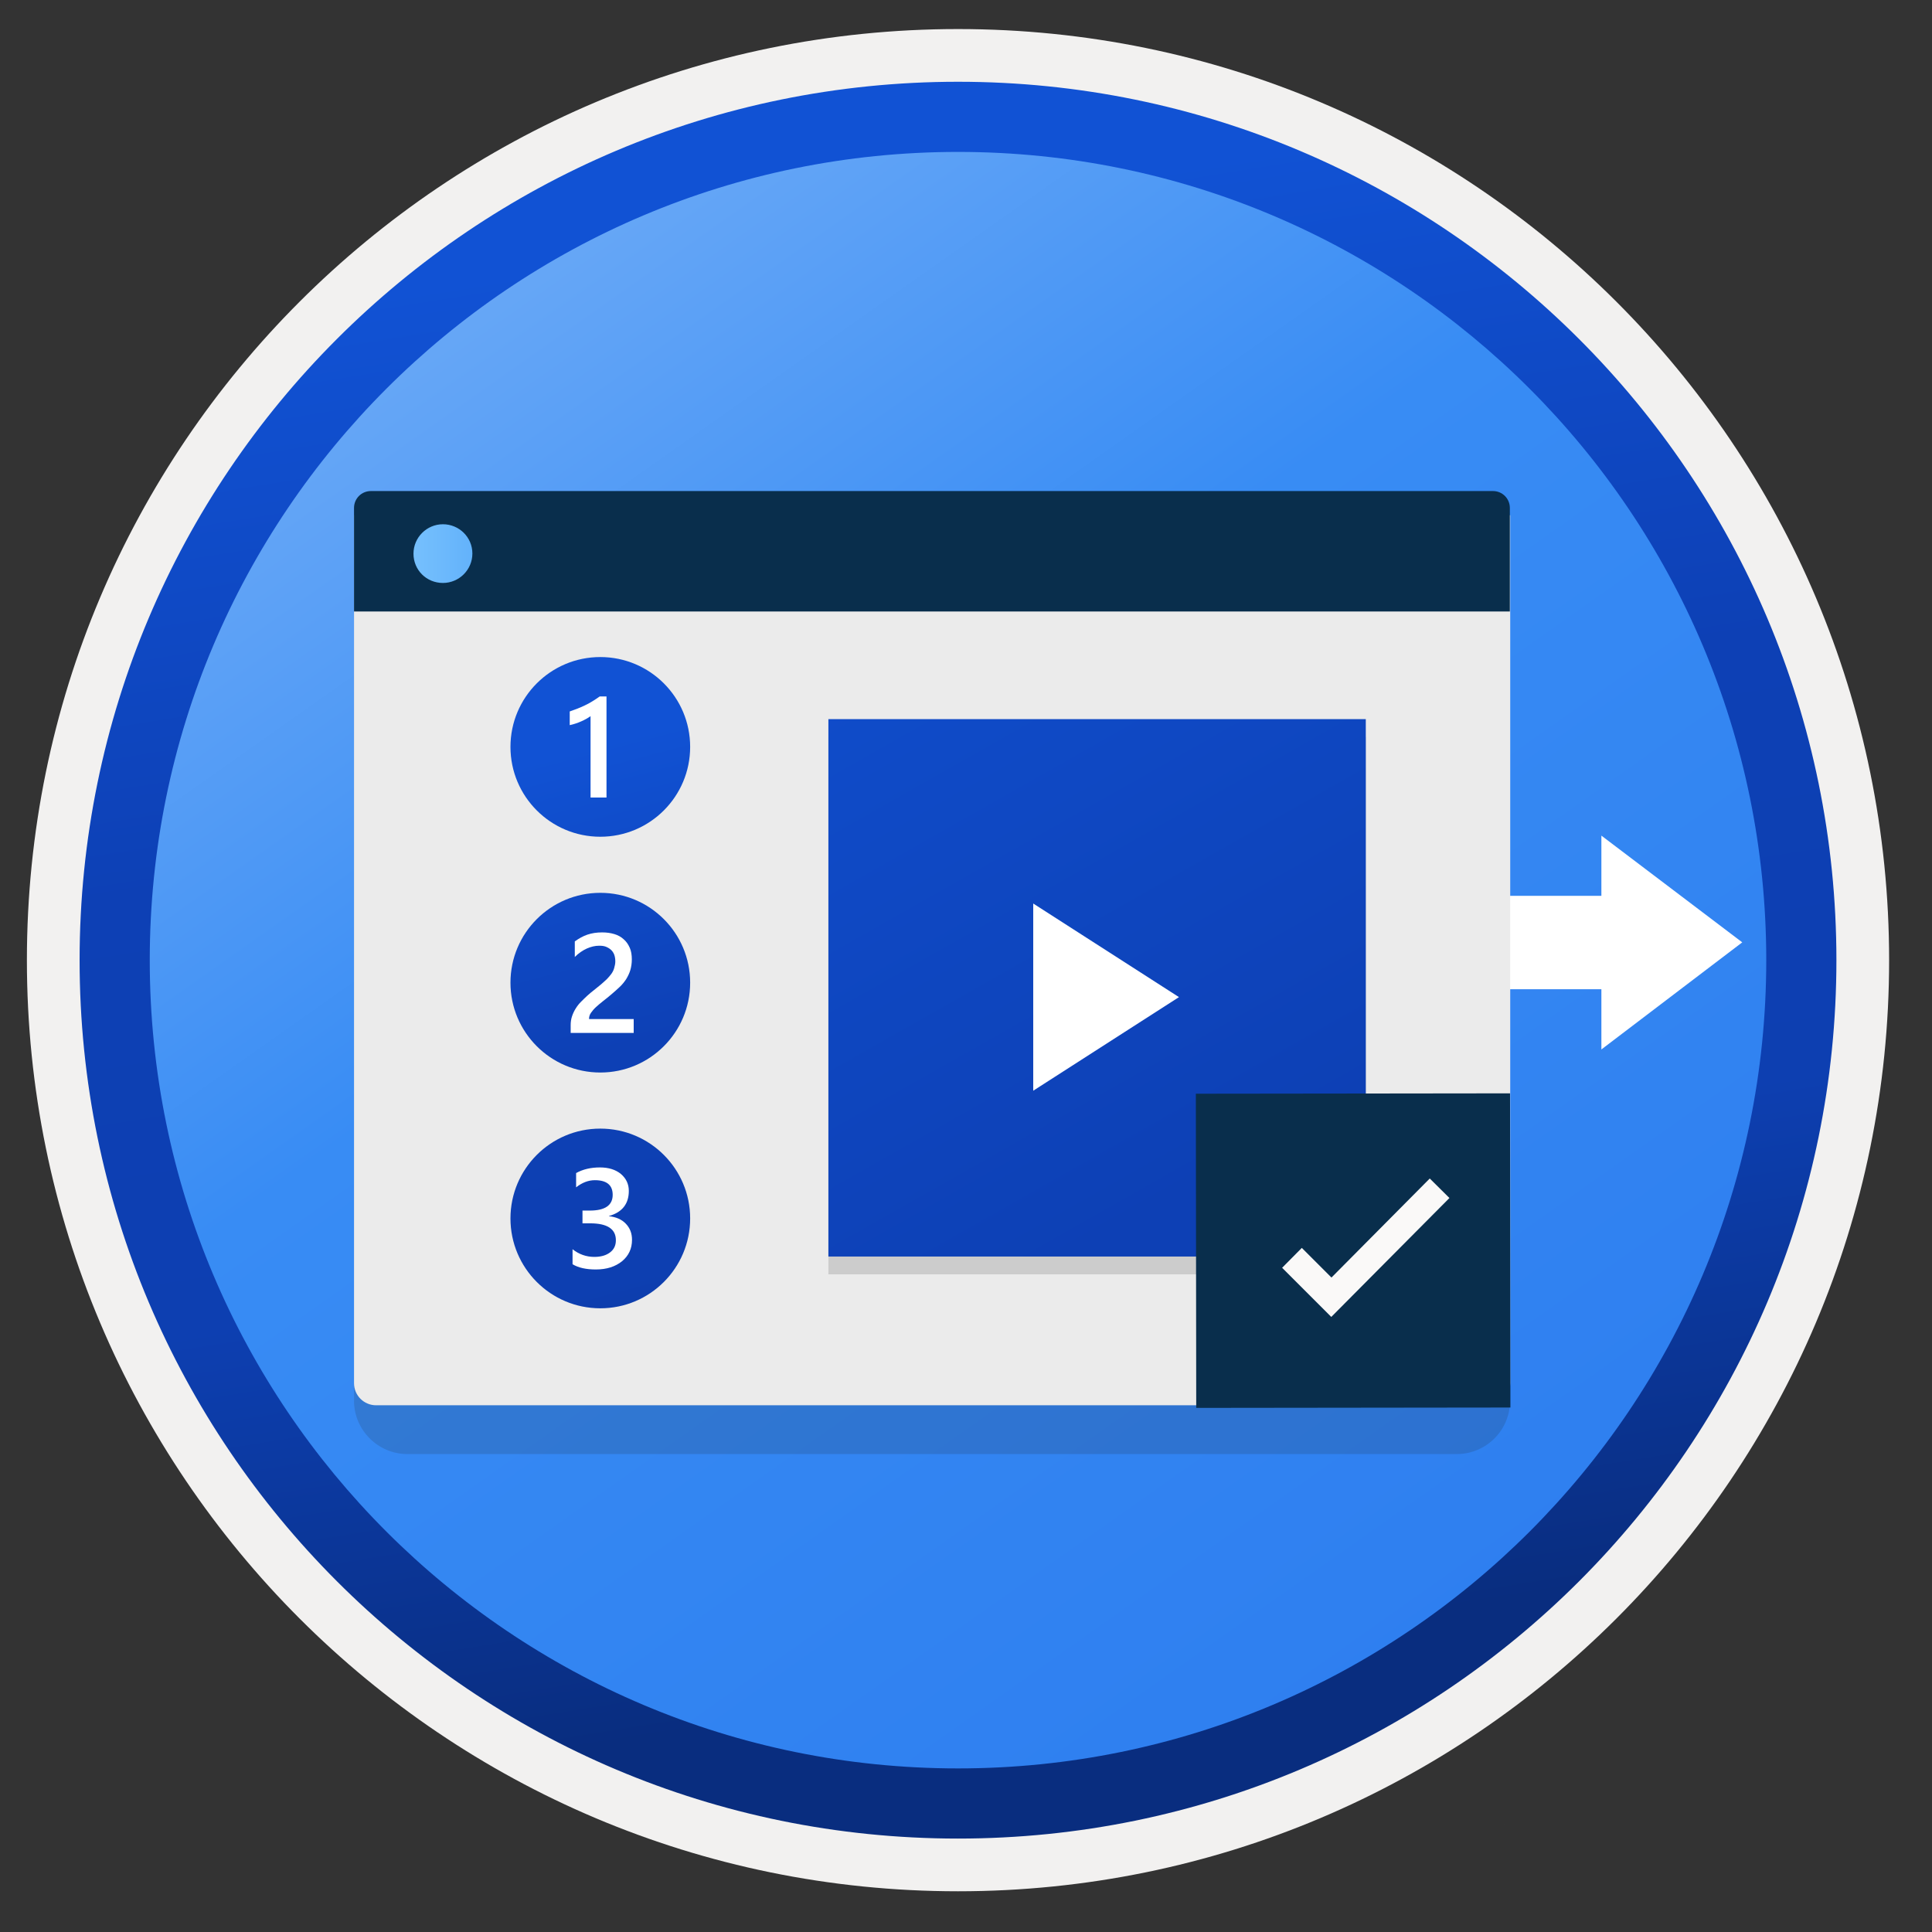<svg width="103" height="103" viewBox="0 0 103 103" fill="none" xmlns="http://www.w3.org/2000/svg">
<rect x="0" y="0" width="103" height="103" fill="#333333" stroke="none"/>
<path d="M51.074 97.999C25.224 97.999 4.264 77.049 4.264 51.189C4.264 25.329 25.224 4.379 51.074 4.379C76.924 4.379 97.884 25.339 97.884 51.189C97.884 77.039 76.924 97.999 51.074 97.999Z" fill="url(#paint0_linear)"/>
<path fill-rule="evenodd" clip-rule="evenodd" d="M96.974 51.189C96.974 76.539 76.424 97.089 51.074 97.089C25.724 97.089 5.174 76.539 5.174 51.189C5.174 25.839 25.724 5.289 51.074 5.289C76.424 5.289 96.974 25.839 96.974 51.189ZM51.074 1.549C78.494 1.549 100.714 23.769 100.714 51.189C100.714 78.609 78.484 100.829 51.074 100.829C23.654 100.829 1.434 78.599 1.434 51.189C1.434 23.769 23.654 1.549 51.074 1.549Z" fill="#F2F1F0"/>
<path fill-rule="evenodd" clip-rule="evenodd" d="M94.164 51.189C94.164 74.989 74.874 94.279 51.074 94.279C27.274 94.279 7.984 74.989 7.984 51.189C7.984 27.389 27.274 8.099 51.074 8.099C74.874 8.099 94.164 27.389 94.164 51.189ZM51.074 4.359C76.934 4.359 97.904 25.329 97.904 51.189C97.904 77.049 76.934 98.019 51.074 98.019C25.214 98.019 4.244 77.049 4.244 51.189C4.244 25.329 25.204 4.359 51.074 4.359Z" fill="url(#paint1_linear)"/>
<path d="M92.884 50.239L85.374 55.949V52.739H72.894V47.759H85.374V44.549L92.884 50.239Z" fill="white"/>
<path opacity="0.15" d="M21.714 77.519H77.664C79.234 77.519 80.504 76.249 80.504 74.679V30.069H18.874V74.679C18.874 76.239 20.154 77.519 21.714 77.519Z" fill="#1F1D20"/>
<path d="M20.054 74.919H79.334C79.984 74.919 80.514 74.389 80.514 73.739V27.469H18.874V73.739C18.874 74.399 19.404 74.919 20.054 74.919Z" fill="#EBEBEB"/>
<path d="M18.874 32.599H80.494V27.079C80.494 26.579 80.094 26.179 79.594 26.179H19.774C19.274 26.179 18.874 26.579 18.874 27.079V32.599Z" fill="#092E4C"/>
<path d="M23.614 31.079C24.474 31.079 25.184 30.379 25.184 29.509C25.184 28.639 24.474 27.949 23.614 27.949C22.754 27.949 22.044 28.649 22.044 29.519C22.044 30.389 22.734 31.079 23.614 31.079Z" fill="url(#paint2_linear)"/>
<path d="M80.214 97.259C80.204 97.259 80.204 97.249 80.194 97.249C80.204 97.249 80.214 97.259 80.214 97.259Z" fill="#EBEBEB"/>
<path d="M85.844 29.619C85.844 29.629 85.834 29.629 85.834 29.639C85.834 29.629 85.844 29.619 85.844 29.619Z" fill="#EBEBEB"/>
<path opacity="0.15" d="M72.814 39.289H44.164V67.939H72.814V39.289V39.289Z" fill="#1F1D20"/>
<path d="M32.004 44.609C34.649 44.609 36.794 42.464 36.794 39.819C36.794 37.173 34.649 35.029 32.004 35.029C29.358 35.029 27.214 37.173 27.214 39.819C27.214 42.464 29.358 44.609 32.004 44.609Z" fill="url(#paint3_linear)"/>
<path d="M32.334 37.129V42.519H31.484V38.179C31.334 38.289 31.164 38.379 30.984 38.459C30.804 38.539 30.604 38.609 30.374 38.659V37.929C30.514 37.879 30.654 37.829 30.784 37.779C30.914 37.729 31.044 37.669 31.174 37.609C31.304 37.549 31.434 37.479 31.564 37.399C31.694 37.319 31.834 37.229 31.974 37.129H32.334Z" fill="white"/>
<path d="M32.004 57.179C34.649 57.179 36.794 55.034 36.794 52.389C36.794 49.743 34.649 47.599 32.004 47.599C29.358 47.599 27.214 49.743 27.214 52.389C27.214 55.034 29.358 57.179 32.004 57.179Z" fill="url(#paint4_linear)"/>
<path d="M33.734 55.069H30.424V54.659C30.424 54.489 30.444 54.339 30.494 54.189C30.544 54.039 30.604 53.909 30.684 53.779C30.764 53.649 30.854 53.529 30.964 53.419C31.074 53.309 31.184 53.199 31.304 53.089C31.424 52.979 31.544 52.879 31.674 52.779C31.794 52.679 31.924 52.579 32.044 52.479C32.154 52.379 32.264 52.289 32.354 52.199C32.444 52.109 32.524 52.009 32.594 51.919C32.664 51.819 32.714 51.719 32.744 51.609C32.774 51.499 32.804 51.379 32.804 51.259C32.804 51.119 32.784 50.999 32.744 50.889C32.704 50.789 32.644 50.699 32.564 50.629C32.484 50.559 32.394 50.509 32.294 50.469C32.184 50.429 32.074 50.419 31.944 50.419C31.724 50.419 31.514 50.469 31.284 50.569C31.064 50.669 30.844 50.819 30.644 51.019V50.189C30.754 50.109 30.864 50.039 30.974 49.979C31.084 49.919 31.194 49.869 31.314 49.829C31.434 49.789 31.554 49.759 31.684 49.739C31.814 49.719 31.954 49.709 32.104 49.709C32.344 49.709 32.554 49.739 32.754 49.799C32.954 49.859 33.114 49.949 33.254 50.079C33.394 50.199 33.494 50.349 33.574 50.529C33.654 50.709 33.684 50.919 33.684 51.149C33.684 51.359 33.654 51.549 33.604 51.719C33.554 51.889 33.474 52.049 33.384 52.199C33.284 52.349 33.174 52.489 33.034 52.619C32.894 52.749 32.744 52.889 32.574 53.029C32.434 53.149 32.294 53.259 32.154 53.369C32.014 53.479 31.884 53.589 31.774 53.689C31.664 53.789 31.574 53.899 31.504 53.999C31.434 54.099 31.404 54.209 31.404 54.309V54.329H33.784V55.069H33.734Z" fill="white"/>
<path d="M32.004 69.749C34.649 69.749 36.794 67.604 36.794 64.959C36.794 62.313 34.649 60.169 32.004 60.169C29.358 60.169 27.214 62.313 27.214 64.959C27.214 67.604 29.358 69.749 32.004 69.749Z" fill="url(#paint5_linear)"/>
<path d="M30.524 67.399V66.599C30.864 66.869 31.254 67.009 31.684 67.009C32.034 67.009 32.314 66.929 32.524 66.769C32.734 66.609 32.834 66.399 32.834 66.119C32.834 65.519 32.374 65.219 31.464 65.219H31.054V64.539H31.444C32.254 64.539 32.664 64.259 32.664 63.699C32.664 63.179 32.344 62.919 31.714 62.919C31.364 62.919 31.034 63.049 30.714 63.299V62.539C31.074 62.339 31.494 62.239 31.984 62.239C32.454 62.239 32.824 62.359 33.104 62.589C33.384 62.829 33.524 63.129 33.524 63.489C33.524 64.179 33.174 64.629 32.464 64.829V64.839C32.844 64.879 33.144 65.009 33.364 65.239C33.584 65.469 33.694 65.749 33.694 66.099C33.694 66.569 33.514 66.949 33.164 67.239C32.804 67.529 32.344 67.679 31.764 67.679C31.254 67.679 30.834 67.589 30.524 67.399Z" fill="white"/>
<path d="M72.814 38.339H44.164V66.989H72.814V38.339V38.339Z" fill="url(#paint6_linear)"/>
<path d="M62.854 53.159L55.084 58.149V48.169L62.854 53.159Z" fill="white"/>
<path d="M80.504 58.289L63.754 58.309L63.774 75.059L80.524 75.039L80.504 58.289Z" fill="#092E4C"/>
<path d="M76.224 62.829L70.984 68.109L69.403 66.529L68.353 67.589L70.974 70.209L77.273 63.869L76.224 62.829Z" fill="#FAF9F8"/>
<defs>
<linearGradient id="paint0_linear" x1="6.297" y1="-12.284" x2="83.683" y2="97.416" gradientUnits="userSpaceOnUse">
<stop stop-color="#97C3F9"/>
<stop offset="0.497" stop-color="#388CF4"/>
<stop offset="1" stop-color="#2C7CEF"/>
</linearGradient>
<linearGradient id="paint1_linear" x1="43.573" y1="4.728" x2="57.179" y2="89.011" gradientUnits="userSpaceOnUse">
<stop offset="0.083" stop-color="#1152D4"/>
<stop offset="0.43" stop-color="#0D40B5"/>
<stop offset="0.706" stop-color="#0D3FB1"/>
<stop offset="1" stop-color="#092D7F"/>
</linearGradient>
<linearGradient id="paint2_linear" x1="22.055" y1="29.515" x2="25.189" y2="29.515" gradientUnits="userSpaceOnUse">
<stop stop-color="#76C0FD"/>
<stop offset="1" stop-color="#63B2FB"/>
</linearGradient>
<linearGradient id="paint3_linear" x1="31.028" y1="36.123" x2="42.271" y2="78.735" gradientUnits="userSpaceOnUse">
<stop offset="0.083" stop-color="#1152D4"/>
<stop offset="0.43" stop-color="#0D40B5"/>
<stop offset="0.706" stop-color="#0D3FB1"/>
<stop offset="1" stop-color="#092D7F"/>
</linearGradient>
<linearGradient id="paint4_linear" x1="28.084" y1="37.534" x2="39.327" y2="80.146" gradientUnits="userSpaceOnUse">
<stop offset="0.083" stop-color="#1152D4"/>
<stop offset="0.43" stop-color="#0D40B5"/>
<stop offset="0.706" stop-color="#0D3FB1"/>
<stop offset="1" stop-color="#092D7F"/>
</linearGradient>
<linearGradient id="paint5_linear" x1="25.002" y1="38.425" x2="36.245" y2="81.037" gradientUnits="userSpaceOnUse">
<stop offset="0.083" stop-color="#1152D4"/>
<stop offset="0.43" stop-color="#0D40B5"/>
<stop offset="0.706" stop-color="#0D3FB1"/>
<stop offset="1" stop-color="#092D7F"/>
</linearGradient>
<linearGradient id="paint6_linear" x1="34.325" y1="10.026" x2="104.113" y2="133.183" gradientUnits="userSpaceOnUse">
<stop offset="0.083" stop-color="#1152D4"/>
<stop offset="0.43" stop-color="#0D40B5"/>
<stop offset="0.706" stop-color="#0D3FB1"/>
<stop offset="1" stop-color="#092D7F"/>
</linearGradient>
</defs>
</svg>
